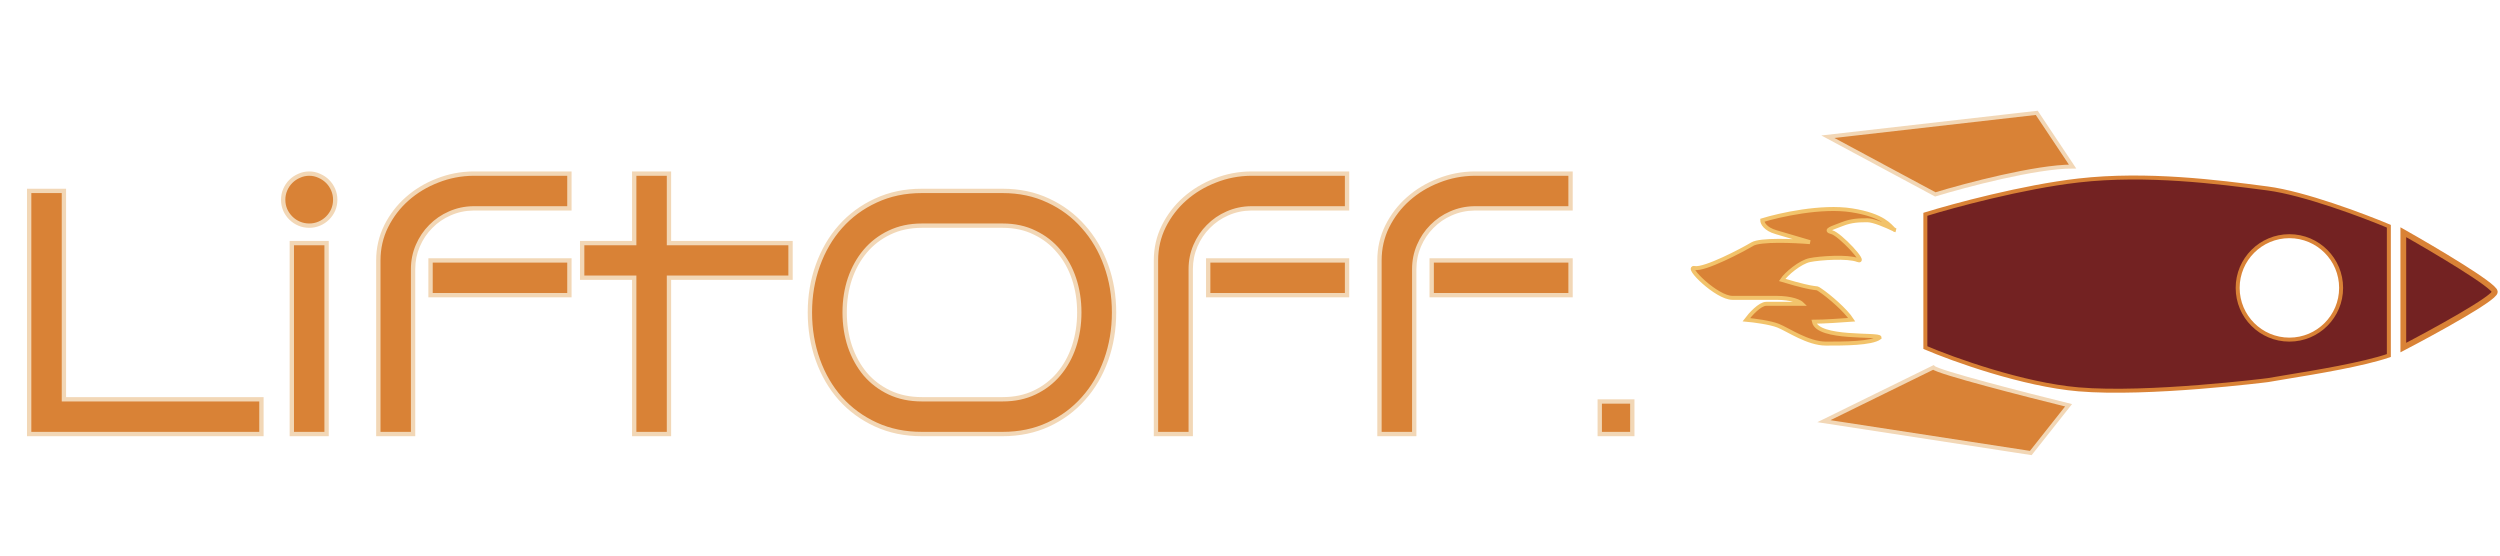 <svg width="288" height="64" viewBox="0 0 288 64" fill="none" xmlns="http://www.w3.org/2000/svg">
<path fill-rule="evenodd" clip-rule="evenodd" d="M275.196 26.062C272.293 24.84 265.433 22.258 261.217 21.708C261.115 21.695 261.012 21.681 260.908 21.668C255.619 20.977 247.312 19.893 239.446 20.792C233.03 21.525 225.009 23.694 221.8 24.687V40.041C225.009 41.416 233.03 44.304 239.446 44.854C247.467 45.541 261.266 43.788 261.266 43.788C261.796 43.691 262.545 43.568 263.433 43.422C266.802 42.868 272.173 41.986 275.196 40.958V26.062ZM269.696 33.166C269.696 29.876 267.028 27.208 263.737 27.208C260.447 27.208 257.779 29.876 257.779 33.166C257.779 36.457 260.447 39.125 263.737 39.125C267.028 39.125 269.696 36.457 269.696 33.166Z" fill="#732222"/>
<path d="M261.217 21.708L261.187 21.936L261.217 21.708ZM275.196 26.062H275.425V25.91L275.285 25.851L275.196 26.062ZM260.908 21.668L260.938 21.441L260.908 21.668ZM239.446 20.792L239.472 21.019L239.446 20.792ZM221.8 24.687L221.733 24.468L221.571 24.518V24.687H221.8ZM221.8 40.041H221.571V40.192L221.71 40.252L221.8 40.041ZM239.446 44.854L239.466 44.625L239.446 44.854ZM261.266 43.788L261.295 44.016L261.307 44.014L261.266 43.788ZM263.433 43.422L263.396 43.196H263.396L263.433 43.422ZM275.196 40.958L275.269 41.175L275.425 41.122V40.958H275.196ZM261.187 21.936C265.369 22.481 272.203 25.051 275.107 26.274L275.285 25.851C272.383 24.629 265.497 22.035 261.246 21.481L261.187 21.936ZM260.878 21.895C260.982 21.909 261.085 21.922 261.187 21.936L261.246 21.481C261.145 21.468 261.042 21.454 260.938 21.441L260.878 21.895ZM239.472 21.019C247.306 20.124 255.586 21.204 260.878 21.895L260.938 21.441C255.652 20.75 247.318 19.661 239.42 20.564L239.472 21.019ZM221.868 24.906C225.071 23.915 233.076 21.75 239.472 21.019L239.42 20.564C232.983 21.3 224.946 23.474 221.733 24.468L221.868 24.906ZM222.03 40.041V24.687H221.571V40.041H222.03ZM239.466 44.625C233.086 44.079 225.092 41.203 221.891 39.831L221.71 40.252C224.926 41.63 232.973 44.529 239.427 45.082L239.466 44.625ZM261.266 43.788C261.237 43.561 261.237 43.561 261.237 43.561C261.237 43.561 261.237 43.561 261.237 43.561C261.236 43.561 261.236 43.561 261.235 43.561C261.233 43.561 261.231 43.562 261.228 43.562C261.221 43.563 261.211 43.564 261.198 43.566C261.172 43.569 261.133 43.574 261.081 43.58C260.979 43.593 260.827 43.611 260.631 43.635C260.238 43.681 259.669 43.747 258.96 43.824C257.543 43.977 255.569 44.174 253.346 44.35C248.895 44.703 243.456 44.968 239.466 44.625L239.427 45.082C243.457 45.428 248.928 45.16 253.382 44.807C255.611 44.631 257.589 44.433 259.009 44.279C259.72 44.202 260.291 44.136 260.685 44.09C260.882 44.066 261.034 44.048 261.137 44.035C261.189 44.029 261.228 44.024 261.255 44.021C261.268 44.019 261.278 44.018 261.285 44.017C261.288 44.016 261.291 44.016 261.293 44.016C261.293 44.016 261.294 44.016 261.294 44.016C261.295 44.016 261.295 44.016 261.295 44.016C261.295 44.016 261.295 44.016 261.266 43.788ZM263.396 43.196C262.509 43.342 261.757 43.465 261.225 43.563L261.307 44.014C261.835 43.917 262.581 43.794 263.471 43.648L263.396 43.196ZM275.122 40.741C272.122 41.761 266.773 42.641 263.396 43.196L263.471 43.648C266.831 43.096 272.225 42.21 275.269 41.175L275.122 40.741ZM274.966 26.062V40.958H275.425V26.062H274.966ZM263.737 27.437C266.902 27.437 269.467 30.002 269.467 33.166H269.925C269.925 29.749 267.155 26.979 263.737 26.979V27.437ZM258.008 33.166C258.008 30.002 260.573 27.437 263.737 27.437V26.979C260.32 26.979 257.55 29.749 257.55 33.166H258.008ZM263.737 38.895C260.573 38.895 258.008 36.331 258.008 33.166H257.55C257.55 36.584 260.32 39.354 263.737 39.354V38.895ZM269.467 33.166C269.467 36.331 266.902 38.895 263.737 38.895V39.354C267.155 39.354 269.925 36.584 269.925 33.166H269.467Z" fill="#D98236"/>
<g filter="url(#filter0_dddddd_68_18)">
<path d="M218.363 26.521C218.294 26.521 218.229 26.484 218.155 26.419C217.323 26.017 215.827 25.375 215.155 25.375C214.238 25.375 213.321 25.375 212.176 25.833C211.03 26.291 210.113 26.521 211.03 26.75C211.946 26.979 215.155 30.416 214.009 29.958C212.863 29.5 209.655 29.729 208.509 29.958C207.363 30.187 205.759 31.562 205.301 32.25C209.884 33.625 208.967 32.937 209.655 33.396C210.733 34.115 212.634 35.764 213.321 36.833C212.328 36.909 210.067 37.062 208.967 37.062C209.426 39.125 216.53 38.437 216.53 38.895C215.613 39.583 212.405 39.583 210.342 39.583C208.28 39.583 205.988 37.979 204.842 37.52C203.926 37.154 202.016 36.909 201.176 36.833C201.634 36.222 202.734 35 203.467 35H207.592C207.363 34.771 206.447 34.312 204.613 34.312H199.572C197.738 34.312 194.072 30.646 195.218 30.875C196.363 31.104 200.717 28.812 201.863 28.125C202.78 27.575 206.676 27.743 208.509 27.896C207.745 27.666 205.897 27.116 204.613 26.75C203.33 26.383 203.009 25.68 203.009 25.375C204.995 24.764 209.838 23.679 213.321 24.229C217.015 24.812 217.74 26.055 218.155 26.419C218.23 26.455 218.3 26.489 218.363 26.521Z" fill="#D98236"/>
<path d="M218.363 26.521C218.294 26.521 218.229 26.484 218.155 26.419C217.323 26.017 215.827 25.375 215.155 25.375C214.238 25.375 213.321 25.375 212.176 25.833C211.03 26.291 210.113 26.521 211.03 26.75C211.946 26.979 215.155 30.416 214.009 29.958C212.863 29.5 209.655 29.729 208.509 29.958C207.363 30.187 205.759 31.562 205.301 32.25C209.884 33.625 208.967 32.937 209.655 33.396C210.733 34.115 212.634 35.764 213.321 36.833C212.328 36.909 210.067 37.062 208.967 37.062C209.426 39.125 216.53 38.437 216.53 38.895C215.613 39.583 212.405 39.583 210.342 39.583C208.28 39.583 205.988 37.979 204.842 37.52C203.926 37.154 202.016 36.909 201.176 36.833C201.634 36.222 202.734 35 203.467 35H207.592C207.363 34.771 206.447 34.312 204.613 34.312H199.572C197.738 34.312 194.072 30.646 195.218 30.875C196.363 31.104 200.717 28.812 201.863 28.125C202.78 27.575 206.676 27.743 208.509 27.896C207.745 27.666 205.897 27.116 204.613 26.75C203.33 26.383 203.009 25.68 203.009 25.375C204.995 24.764 209.838 23.679 213.321 24.229C217.015 24.812 217.74 26.055 218.155 26.419C218.23 26.455 218.3 26.489 218.363 26.521Z" stroke="#F2C36B" stroke-width="0.458"/>
</g>
<path d="M210.113 48.52L222.717 42.333C223.267 42.883 233.335 45.465 238.3 46.687L233.946 52.187L210.113 48.52Z" fill="#D98236" stroke="#F2D7B6" stroke-width="0.458"/>
<path d="M234.634 13L238.759 19.187C234.542 19.187 226.46 21.326 222.946 22.396L210.571 15.75L234.634 13Z" fill="#D98236" stroke="#F2D7B6" stroke-width="0.458"/>
<path d="M276.862 40.041V26.75C280.376 28.736 287.404 32.891 287.404 33.625C287.404 34.358 280.376 38.208 276.862 40.041Z" fill="#732222" stroke="#D98236" stroke-width="0.662"/>
<path d="M30.117 50H3.359V21.992H7.363V45.996H30.117V50ZM38.618 23.008C38.618 23.424 38.54 23.815 38.384 24.18C38.227 24.531 38.013 24.844 37.739 25.117C37.466 25.391 37.147 25.605 36.782 25.762C36.417 25.918 36.033 25.996 35.63 25.996C35.213 25.996 34.822 25.918 34.458 25.762C34.093 25.605 33.774 25.391 33.501 25.117C33.227 24.844 33.013 24.531 32.856 24.18C32.7 23.815 32.622 23.424 32.622 23.008C32.622 22.604 32.7 22.22 32.856 21.855C33.013 21.491 33.227 21.172 33.501 20.898C33.774 20.625 34.093 20.41 34.458 20.254C34.822 20.085 35.213 20 35.63 20C36.033 20 36.417 20.085 36.782 20.254C37.147 20.41 37.466 20.625 37.739 20.898C38.013 21.172 38.227 21.491 38.384 21.855C38.54 22.22 38.618 22.604 38.618 23.008ZM37.622 50H33.618V28.008H37.622V50ZM65.595 24.004H54.521C53.558 24.017 52.653 24.212 51.806 24.59C50.973 24.954 50.244 25.456 49.619 26.094C48.994 26.719 48.499 27.454 48.134 28.301C47.77 29.147 47.587 30.046 47.587 30.996V50H43.584V30C43.584 28.594 43.883 27.285 44.482 26.074C45.094 24.85 45.901 23.796 46.904 22.91C47.919 22.012 49.085 21.309 50.4 20.801C51.715 20.28 53.089 20.013 54.521 20H65.595V24.004ZM65.595 34.004H49.599V30H65.595V34.004ZM77.065 50H73.061V31.992H67.065V28.008H73.061V20H77.065V28.008H91.069V31.992H77.065V50ZM128.339 35.996C128.339 37.936 128.033 39.759 127.421 41.465C126.809 43.171 125.937 44.655 124.804 45.918C123.684 47.181 122.336 48.177 120.761 48.906C119.185 49.635 117.434 50 115.507 50H106.191C104.251 50 102.486 49.635 100.898 48.906C99.309 48.177 97.948 47.181 96.816 45.918C95.696 44.655 94.83 43.171 94.218 41.465C93.606 39.759 93.3 37.936 93.3 35.996C93.3 34.069 93.606 32.259 94.218 30.566C94.83 28.861 95.696 27.376 96.816 26.113C97.948 24.837 99.309 23.835 100.898 23.105C102.486 22.363 104.251 21.992 106.191 21.992H115.507C117.434 21.992 119.185 22.363 120.761 23.105C122.336 23.835 123.684 24.837 124.804 26.113C125.937 27.376 126.809 28.861 127.421 30.566C128.033 32.259 128.339 34.069 128.339 35.996ZM124.335 35.996C124.335 34.616 124.133 33.32 123.73 32.109C123.326 30.898 122.74 29.844 121.972 28.945C121.217 28.034 120.292 27.318 119.198 26.797C118.118 26.263 116.887 25.996 115.507 25.996H106.191C104.81 25.996 103.567 26.263 102.46 26.797C101.366 27.318 100.435 28.034 99.667 28.945C98.912 29.844 98.326 30.898 97.909 32.109C97.506 33.32 97.304 34.616 97.304 35.996C97.304 37.376 97.506 38.678 97.909 39.902C98.326 41.113 98.912 42.175 99.667 43.086C100.435 43.984 101.366 44.694 102.46 45.215C103.567 45.736 104.81 45.996 106.191 45.996H115.507C116.887 45.996 118.118 45.736 119.198 45.215C120.292 44.694 121.217 43.984 121.972 43.086C122.74 42.175 123.326 41.113 123.73 39.902C124.133 38.678 124.335 37.376 124.335 35.996ZM155.18 24.004H144.105C143.142 24.017 142.237 24.212 141.391 24.59C140.557 24.954 139.828 25.456 139.203 26.094C138.578 26.719 138.083 27.454 137.719 28.301C137.354 29.147 137.172 30.046 137.172 30.996V50H133.168V30C133.168 28.594 133.467 27.285 134.066 26.074C134.678 24.85 135.486 23.796 136.488 22.91C137.504 22.012 138.669 21.309 139.984 20.801C141.299 20.28 142.673 20.013 144.105 20H155.18V24.004ZM155.18 34.004H139.184V30H155.18V34.004ZM180.927 24.004H169.852C168.889 24.017 167.984 24.212 167.137 24.59C166.304 24.954 165.575 25.456 164.95 26.094C164.325 26.719 163.83 27.454 163.466 28.301C163.101 29.147 162.919 30.046 162.919 30.996V50H158.915V30C158.915 28.594 159.214 27.285 159.813 26.074C160.425 24.85 161.233 23.796 162.235 22.91C163.251 22.012 164.416 21.309 165.731 20.801C167.046 20.28 168.42 20.013 169.852 20H180.927V24.004ZM180.927 34.004H164.93V30H180.927V34.004ZM188.041 50H184.291V46.25H188.041V50Z" fill="#D98236"/>
<path d="M30.117 50V50.25H30.367V50H30.117ZM3.359 50H3.109V50.25H3.359V50ZM3.359 21.992V21.742H3.109V21.992H3.359ZM7.363 21.992H7.613V21.742H7.363V21.992ZM7.363 45.996H7.113V46.246H7.363V45.996ZM30.117 45.996H30.367V45.746H30.117V45.996ZM30.117 49.75H3.359V50.25H30.117V49.75ZM3.609 50V21.992H3.109V50H3.609ZM3.359 22.242H7.363V21.742H3.359V22.242ZM7.113 21.992V45.996H7.613V21.992H7.113ZM7.363 46.246H30.117V45.746H7.363V46.246ZM29.867 45.996V50H30.367V45.996H29.867ZM38.384 24.18L38.612 24.281L38.613 24.278L38.384 24.18ZM32.856 24.18L32.626 24.278L32.628 24.281L32.856 24.18ZM34.458 20.254L34.556 20.484L34.563 20.481L34.458 20.254ZM36.782 20.254L36.677 20.481L36.684 20.484L36.782 20.254ZM37.622 50V50.25H37.872V50H37.622ZM33.618 50H33.368V50.25H33.618V50ZM33.618 28.008V27.758H33.368V28.008H33.618ZM37.622 28.008H37.872V27.758H37.622V28.008ZM38.368 23.008C38.368 23.392 38.296 23.749 38.154 24.081L38.613 24.278C38.784 23.881 38.868 23.457 38.868 23.008H38.368ZM38.155 24.078C38.011 24.401 37.814 24.689 37.562 24.94L37.916 25.294C38.211 24.999 38.443 24.661 38.612 24.281L38.155 24.078ZM37.562 24.94C37.312 25.191 37.02 25.388 36.684 25.532L36.88 25.991C37.274 25.823 37.619 25.59 37.916 25.294L37.562 24.94ZM36.684 25.532C36.351 25.675 36 25.746 35.63 25.746V26.246C36.067 26.246 36.484 26.161 36.88 25.991L36.684 25.532ZM35.63 25.746C35.245 25.746 34.888 25.674 34.556 25.532L34.359 25.991C34.757 26.162 35.181 26.246 35.63 26.246V25.746ZM34.556 25.532C34.22 25.388 33.928 25.191 33.678 24.94L33.324 25.294C33.62 25.59 33.966 25.823 34.359 25.991L34.556 25.532ZM33.678 24.94C33.426 24.689 33.228 24.401 33.085 24.078L32.628 24.281C32.797 24.661 33.029 24.999 33.324 25.294L33.678 24.94ZM33.086 24.081C32.944 23.749 32.872 23.392 32.872 23.008H32.372C32.372 23.457 32.456 23.881 32.627 24.278L33.086 24.081ZM32.872 23.008C32.872 22.637 32.943 22.287 33.086 21.954L32.627 21.757C32.457 22.153 32.372 22.571 32.372 23.008H32.872ZM33.086 21.954C33.23 21.618 33.427 21.326 33.678 21.075L33.324 20.722C33.028 21.018 32.795 21.364 32.627 21.757L33.086 21.954ZM33.678 21.075C33.928 20.825 34.22 20.628 34.556 20.484L34.359 20.024C33.966 20.193 33.62 20.425 33.324 20.722L33.678 21.075ZM34.563 20.481C34.894 20.327 35.248 20.25 35.63 20.25V19.75C35.178 19.75 34.751 19.842 34.352 20.027L34.563 20.481ZM35.63 20.25C35.997 20.25 36.345 20.327 36.677 20.481L36.887 20.027C36.49 19.843 36.069 19.75 35.63 19.75V20.25ZM36.684 20.484C37.02 20.628 37.312 20.825 37.562 21.075L37.916 20.722C37.619 20.425 37.274 20.193 36.88 20.024L36.684 20.484ZM37.562 21.075C37.813 21.326 38.01 21.618 38.154 21.954L38.613 21.757C38.445 21.364 38.212 21.018 37.916 20.722L37.562 21.075ZM38.154 21.954C38.297 22.287 38.368 22.637 38.368 23.008H38.868C38.868 22.571 38.783 22.153 38.613 21.757L38.154 21.954ZM37.622 49.75H33.618V50.25H37.622V49.75ZM33.868 50V28.008H33.368V50H33.868ZM33.618 28.258H37.622V27.758H33.618V28.258ZM37.372 28.008V50H37.872V28.008H37.372ZM65.595 24.004V24.254H65.845V24.004H65.595ZM54.521 24.004V23.754L54.518 23.754L54.521 24.004ZM51.806 24.59L51.907 24.819L51.908 24.818L51.806 24.59ZM49.619 26.094L49.795 26.27L49.797 26.269L49.619 26.094ZM47.587 50V50.25H47.837V50H47.587ZM43.584 50H43.334V50.25H43.584V50ZM44.482 26.074L44.258 25.962L44.258 25.963L44.482 26.074ZM46.904 22.91L47.069 23.098L47.07 23.097L46.904 22.91ZM50.4 20.801L50.49 21.034L50.492 21.033L50.4 20.801ZM54.521 20V19.75L54.519 19.75L54.521 20ZM65.595 20H65.845V19.75H65.595V20ZM65.595 34.004V34.254H65.845V34.004H65.595ZM49.599 34.004H49.349V34.254H49.599V34.004ZM49.599 30V29.75H49.349V30H49.599ZM65.595 30H65.845V29.75H65.595V30ZM65.595 23.754H54.521V24.254H65.595V23.754ZM54.518 23.754C53.522 23.767 52.583 23.97 51.704 24.361L51.908 24.818C52.722 24.455 53.593 24.267 54.525 24.254L54.518 23.754ZM51.706 24.361C50.844 24.738 50.088 25.258 49.44 25.919L49.797 26.269C50.4 25.654 51.102 25.171 51.907 24.819L51.706 24.361ZM49.442 25.917C48.794 26.565 48.281 27.328 47.905 28.202L48.364 28.4C48.717 27.581 49.194 26.872 49.795 26.27L49.442 25.917ZM47.905 28.202C47.526 29.081 47.337 30.013 47.337 30.996H47.837C47.837 30.078 48.013 29.214 48.364 28.4L47.905 28.202ZM47.337 30.996V50H47.837V30.996H47.337ZM47.587 49.75H43.584V50.25H47.587V49.75ZM43.834 50V30H43.334V50H43.834ZM43.834 30C43.834 28.631 44.125 27.36 44.706 26.185L44.258 25.963C43.641 27.21 43.334 28.557 43.334 30H43.834ZM44.706 26.186C45.304 24.99 46.091 23.961 47.069 23.098L46.738 22.723C45.711 23.63 44.884 24.71 44.258 25.962L44.706 26.186ZM47.07 23.097C48.062 22.219 49.202 21.532 50.49 21.034L50.31 20.568C48.968 21.086 47.777 21.804 46.738 22.723L47.07 23.097ZM50.492 21.033C51.778 20.524 53.121 20.263 54.523 20.25L54.519 19.75C53.056 19.763 51.652 20.036 50.308 20.568L50.492 21.033ZM54.521 20.25H65.595V19.75H54.521V20.25ZM65.345 20V24.004H65.845V20H65.345ZM65.595 33.754H49.599V34.254H65.595V33.754ZM49.849 34.004V30H49.349V34.004H49.849ZM49.599 30.25H65.595V29.75H49.599V30.25ZM65.345 30V34.004H65.845V30H65.345ZM77.065 50V50.25H77.315V50H77.065ZM73.061 50H72.811V50.25H73.061V50ZM73.061 31.992H73.311V31.742H73.061V31.992ZM67.065 31.992H66.815V32.242H67.065V31.992ZM67.065 28.008V27.758H66.815V28.008H67.065ZM73.061 28.008V28.258H73.311V28.008H73.061ZM73.061 20V19.75H72.811V20H73.061ZM77.065 20H77.315V19.75H77.065V20ZM77.065 28.008H76.815V28.258H77.065V28.008ZM91.069 28.008H91.319V27.758H91.069V28.008ZM91.069 31.992V32.242H91.319V31.992H91.069ZM77.065 31.992V31.742H76.815V31.992H77.065ZM77.065 49.75H73.061V50.25H77.065V49.75ZM73.311 50V31.992H72.811V50H73.311ZM73.061 31.742H67.065V32.242H73.061V31.742ZM67.315 31.992V28.008H66.815V31.992H67.315ZM67.065 28.258H73.061V27.758H67.065V28.258ZM73.311 28.008V20H72.811V28.008H73.311ZM73.061 20.25H77.065V19.75H73.061V20.25ZM76.815 20V28.008H77.315V20H76.815ZM77.065 28.258H91.069V27.758H77.065V28.258ZM90.819 28.008V31.992H91.319V28.008H90.819ZM91.069 31.742H77.065V32.242H91.069V31.742ZM76.815 31.992V50H77.315V31.992H76.815ZM124.804 45.918L124.618 45.751L124.617 45.752L124.804 45.918ZM100.898 48.906L100.793 49.133L100.898 48.906ZM96.816 45.918L96.629 46.084L96.629 46.085L96.816 45.918ZM94.218 41.465L93.983 41.549L94.218 41.465ZM94.218 30.566L94.453 30.651L94.453 30.651L94.218 30.566ZM96.816 26.113L96.629 25.947L96.629 25.947L96.816 26.113ZM100.898 23.105L101.002 23.333L101.003 23.332L100.898 23.105ZM120.761 23.105L120.654 23.332L120.656 23.332L120.761 23.105ZM124.804 26.113L124.616 26.278L124.618 26.28L124.804 26.113ZM127.421 30.566L127.186 30.651L127.186 30.651L127.421 30.566ZM121.972 28.945L121.779 29.105L121.782 29.108L121.972 28.945ZM119.198 26.797L119.088 27.021L119.091 27.023L119.198 26.797ZM102.46 26.797L102.568 27.023L102.569 27.022L102.46 26.797ZM99.667 28.945L99.476 28.784L99.476 28.784L99.667 28.945ZM97.909 32.109L97.673 32.028L97.672 32.03L97.909 32.109ZM97.909 39.902L97.672 39.981L97.673 39.984L97.909 39.902ZM99.667 43.086L99.475 43.245L99.477 43.248L99.667 43.086ZM102.46 45.215L102.353 45.441L102.354 45.441L102.46 45.215ZM119.198 45.215L119.091 44.989L119.09 44.99L119.198 45.215ZM121.972 43.086L121.781 42.925L121.781 42.925L121.972 43.086ZM123.73 39.902L123.967 39.981L123.967 39.981L123.73 39.902ZM128.089 35.996C128.089 37.91 127.787 39.704 127.186 41.38L127.656 41.549C128.279 39.815 128.589 37.963 128.589 35.996H128.089ZM127.186 41.38C126.584 43.058 125.728 44.514 124.618 45.751L124.99 46.085C126.146 44.796 127.034 43.283 127.656 41.549L127.186 41.38ZM124.617 45.752C123.521 46.989 122.201 47.964 120.656 48.679L120.866 49.133C122.472 48.39 123.848 47.373 124.991 46.084L124.617 45.752ZM120.656 48.679C119.117 49.392 117.402 49.75 115.507 49.75V50.25C117.466 50.25 119.254 49.879 120.866 49.133L120.656 48.679ZM115.507 49.75H106.191V50.25H115.507V49.75ZM106.191 49.75C104.283 49.75 102.554 49.392 101.002 48.679L100.793 49.133C102.418 49.879 104.219 50.25 106.191 50.25V49.75ZM101.002 48.679C99.444 47.964 98.111 46.988 97.002 45.751L96.629 46.085C97.786 47.374 99.175 48.391 100.793 49.133L101.002 48.679ZM97.003 45.752C95.906 44.515 95.055 43.058 94.453 41.38L93.983 41.549C94.605 43.283 95.486 44.795 96.629 46.084L97.003 45.752ZM94.453 41.38C93.852 39.704 93.55 37.91 93.55 35.996H93.05C93.05 37.963 93.36 39.815 93.983 41.549L94.453 41.38ZM93.55 35.996C93.55 34.096 93.852 32.315 94.453 30.651L93.983 30.481C93.36 32.203 93.05 34.042 93.05 35.996H93.55ZM94.453 30.651C95.055 28.973 95.906 27.517 97.003 26.279L96.629 25.947C95.486 27.236 94.605 28.748 93.983 30.482L94.453 30.651ZM97.003 26.279C98.112 25.03 99.444 24.048 101.002 23.333L100.793 22.878C99.174 23.622 97.785 24.645 96.629 25.947L97.003 26.279ZM101.003 23.332C102.556 22.607 104.283 22.242 106.191 22.242V21.742C104.218 21.742 102.417 22.12 100.792 22.879L101.003 23.332ZM106.191 22.242H115.507V21.742H106.191V22.242ZM115.507 22.242C117.401 22.242 119.116 22.607 120.654 23.332L120.867 22.879C119.255 22.12 117.467 21.742 115.507 21.742V22.242ZM120.656 23.332C122.201 24.047 123.52 25.029 124.616 26.278L124.992 25.948C123.848 24.645 122.472 23.622 120.866 22.879L120.656 23.332ZM124.618 26.28C125.728 27.518 126.584 28.973 127.186 30.651L127.656 30.482C127.034 28.748 126.146 27.235 124.99 25.946L124.618 26.28ZM127.186 30.651C127.787 32.315 128.089 34.096 128.089 35.996H128.589C128.589 34.042 128.279 32.203 127.656 30.481L127.186 30.651ZM124.585 35.996C124.585 34.591 124.38 33.269 123.967 32.03L123.493 32.188C123.887 33.372 124.085 34.641 124.085 35.996H124.585ZM123.967 32.03C123.554 30.791 122.953 29.708 122.162 28.783L121.782 29.108C122.528 29.98 123.098 31.006 123.493 32.188L123.967 32.03ZM122.164 28.786C121.385 27.846 120.432 27.107 119.306 26.571L119.091 27.023C120.153 27.528 121.048 28.222 121.779 29.105L122.164 28.786ZM119.309 26.573C118.189 26.02 116.92 25.746 115.507 25.746V26.246C116.854 26.246 118.046 26.506 119.088 27.021L119.309 26.573ZM115.507 25.746H106.191V26.246H115.507V25.746ZM106.191 25.746C104.777 25.746 103.496 26.02 102.352 26.572L102.569 27.022C103.638 26.506 104.843 26.246 106.191 26.246V25.746ZM102.353 26.571C101.227 27.107 100.268 27.845 99.476 28.784L99.858 29.106C100.603 28.223 101.506 27.528 102.568 27.023L102.353 26.571ZM99.476 28.784C98.699 29.709 98.099 30.791 97.673 32.028L98.146 32.191C98.553 31.006 99.125 29.979 99.859 29.106L99.476 28.784ZM97.672 32.03C97.259 33.269 97.054 34.591 97.054 35.996H97.554C97.554 34.641 97.752 33.372 98.147 32.188L97.672 32.03ZM97.054 35.996C97.054 37.401 97.259 38.73 97.672 39.981L98.147 39.824C97.752 38.627 97.554 37.352 97.554 35.996H97.054ZM97.673 39.984C98.099 41.221 98.699 42.309 99.475 43.245L99.86 42.926C99.125 42.04 98.553 41.006 98.146 39.821L97.673 39.984ZM99.477 43.248C100.269 44.174 101.228 44.905 102.353 45.441L102.568 44.989C101.505 44.483 100.602 43.795 99.857 42.923L99.477 43.248ZM102.354 45.441C103.498 45.98 104.778 46.246 106.191 46.246V45.746C104.842 45.746 103.636 45.492 102.567 44.989L102.354 45.441ZM106.191 46.246H115.507V45.746H106.191V46.246ZM115.507 46.246C116.919 46.246 118.188 45.98 119.307 45.44L119.09 44.99C118.048 45.492 116.855 45.746 115.507 45.746V46.246ZM119.306 45.441C120.431 44.905 121.384 44.173 122.163 43.247L121.781 42.925C121.049 43.795 120.153 44.483 119.091 44.989L119.306 45.441ZM122.163 43.247C122.953 42.31 123.554 41.22 123.967 39.981L123.493 39.823C123.098 41.006 122.527 42.039 121.781 42.925L122.163 43.247ZM123.967 39.981C124.38 38.73 124.585 37.401 124.585 35.996H124.085C124.085 37.352 123.887 38.627 123.492 39.824L123.967 39.981ZM155.18 24.004V24.254H155.43V24.004H155.18ZM144.105 24.004V23.754L144.102 23.754L144.105 24.004ZM141.391 24.59L141.491 24.819L141.492 24.818L141.391 24.59ZM139.203 26.094L139.38 26.27L139.382 26.269L139.203 26.094ZM137.172 50V50.25H137.422V50H137.172ZM133.168 50H132.918V50.25H133.168V50ZM134.066 26.074L133.843 25.962L133.842 25.963L134.066 26.074ZM136.488 22.91L136.654 23.098L136.654 23.097L136.488 22.91ZM139.984 20.801L140.074 21.034L140.076 21.033L139.984 20.801ZM144.105 20V19.75L144.103 19.75L144.105 20ZM155.18 20H155.43V19.75H155.18V20ZM155.18 34.004V34.254H155.43V34.004H155.18ZM139.184 34.004H138.934V34.254H139.184V34.004ZM139.184 30V29.75H138.934V30H139.184ZM155.18 30H155.43V29.75H155.18V30ZM155.18 23.754H144.105V24.254H155.18V23.754ZM144.102 23.754C143.106 23.767 142.167 23.97 141.289 24.361L141.492 24.818C142.307 24.455 143.178 24.267 144.109 24.254L144.102 23.754ZM141.29 24.361C140.428 24.738 139.672 25.258 139.025 25.919L139.382 26.269C139.984 25.654 140.686 25.171 141.491 24.819L141.29 24.361ZM139.026 25.917C138.378 26.565 137.866 27.328 137.489 28.202L137.948 28.4C138.301 27.581 138.778 26.872 139.38 26.27L139.026 25.917ZM137.489 28.202C137.111 29.081 136.922 30.013 136.922 30.996H137.422C137.422 30.078 137.598 29.214 137.948 28.4L137.489 28.202ZM136.922 30.996V50H137.422V30.996H136.922ZM137.172 49.75H133.168V50.25H137.172V49.75ZM133.418 50V30H132.918V50H133.418ZM133.418 30C133.418 28.631 133.709 27.36 134.29 26.185L133.842 25.963C133.226 27.21 132.918 28.557 132.918 30H133.418ZM134.29 26.186C134.888 24.99 135.676 23.961 136.654 23.098L136.323 22.723C135.296 23.63 134.469 24.71 133.843 25.962L134.29 26.186ZM136.654 23.097C137.646 22.219 138.786 21.532 140.074 21.034L139.894 20.568C138.553 21.086 137.361 21.804 136.323 22.723L136.654 23.097ZM140.076 21.033C141.363 20.524 142.706 20.263 144.108 20.25L144.103 19.75C142.641 19.763 141.236 20.036 139.892 20.568L140.076 21.033ZM144.105 20.25H155.18V19.75H144.105V20.25ZM154.93 20V24.004H155.43V20H154.93ZM155.18 33.754H139.184V34.254H155.18V33.754ZM139.434 34.004V30H138.934V34.004H139.434ZM139.184 30.25H155.18V29.75H139.184V30.25ZM154.93 30V34.004H155.43V30H154.93ZM180.927 24.004V24.254H181.177V24.004H180.927ZM169.852 24.004V23.754L169.849 23.754L169.852 24.004ZM167.137 24.59L167.238 24.819L167.239 24.818L167.137 24.59ZM164.95 26.094L165.127 26.27L165.129 26.269L164.95 26.094ZM162.919 50V50.25H163.169V50H162.919ZM158.915 50H158.665V50.25H158.915V50ZM159.813 26.074L159.59 25.962L159.589 25.963L159.813 26.074ZM162.235 22.91L162.401 23.098L162.401 23.097L162.235 22.91ZM165.731 20.801L165.821 21.034L165.823 21.033L165.731 20.801ZM169.852 20V19.75L169.85 19.75L169.852 20ZM180.927 20H181.177V19.75H180.927V20ZM180.927 34.004V34.254H181.177V34.004H180.927ZM164.93 34.004H164.68V34.254H164.93V34.004ZM164.93 30V29.75H164.68V30H164.93ZM180.927 30H181.177V29.75H180.927V30ZM180.927 23.754H169.852V24.254H180.927V23.754ZM169.849 23.754C168.853 23.767 167.914 23.97 167.036 24.361L167.239 24.818C168.053 24.455 168.925 24.267 169.856 24.254L169.849 23.754ZM167.037 24.361C166.175 24.738 165.419 25.258 164.771 25.919L165.129 26.269C165.731 25.654 166.433 25.171 167.238 24.819L167.037 24.361ZM164.773 25.917C164.125 26.565 163.613 27.328 163.236 28.202L163.695 28.4C164.048 27.581 164.525 26.872 165.127 26.27L164.773 25.917ZM163.236 28.202C162.858 29.081 162.669 30.013 162.669 30.996H163.169C163.169 30.078 163.345 29.214 163.695 28.4L163.236 28.202ZM162.669 30.996V50H163.169V30.996H162.669ZM162.919 49.75H158.915V50.25H162.919V49.75ZM159.165 50V30H158.665V50H159.165ZM159.165 30C159.165 28.631 159.456 27.36 160.037 26.185L159.589 25.963C158.972 27.21 158.665 28.557 158.665 30H159.165ZM160.037 26.186C160.635 24.99 161.423 23.961 162.401 23.098L162.07 22.723C161.042 23.63 160.216 24.71 159.59 25.962L160.037 26.186ZM162.401 23.097C163.393 22.219 164.533 21.532 165.821 21.034L165.641 20.568C164.299 21.086 163.108 21.804 162.07 22.723L162.401 23.097ZM165.823 21.033C167.109 20.524 168.453 20.263 169.855 20.25L169.85 19.75C168.387 19.763 166.983 20.036 165.639 20.568L165.823 21.033ZM169.852 20.25H180.927V19.75H169.852V20.25ZM180.677 20V24.004H181.177V20H180.677ZM180.927 33.754H164.93V34.254H180.927V33.754ZM165.18 34.004V30H164.68V34.004H165.18ZM164.93 30.25H180.927V29.75H164.93V30.25ZM180.677 30V34.004H181.177V30H180.677ZM188.041 50V50.25H188.291V50H188.041ZM184.291 50H184.041V50.25H184.291V50ZM184.291 46.25V46H184.041V46.25H184.291ZM188.041 46.25H188.291V46H188.041V46.25ZM188.041 49.75H184.291V50.25H188.041V49.75ZM184.541 50V46.25H184.041V50H184.541ZM184.291 46.5H188.041V46H184.291V46.5ZM187.791 46.25V50H188.291V46.25H187.791Z" fill="#F2D7B6"/>
<defs>
<filter id="filter0_dddddd_68_18" x="171.386" y="0.464" width="70.464" height="62.732" filterUnits="userSpaceOnUse" color-interpolation-filters="sRGB">
<feFlood flood-opacity="0" result="BackgroundImageFix"/>
<feColorMatrix in="SourceAlpha" type="matrix" values="0 0 0 0 0 0 0 0 0 0 0 0 0 0 0 0 0 0 127 0" result="hardAlpha"/>
<feOffset/>
<feGaussianBlur stdDeviation="0.278"/>
<feColorMatrix type="matrix" values="0 0 0 0 0.851 0 0 0 0 0.51 0 0 0 0 0.212 0 0 0 1 0"/>
<feBlend mode="normal" in2="BackgroundImageFix" result="effect1_dropShadow_68_18"/>
<feColorMatrix in="SourceAlpha" type="matrix" values="0 0 0 0 0 0 0 0 0 0 0 0 0 0 0 0 0 0 127 0" result="hardAlpha"/>
<feOffset/>
<feGaussianBlur stdDeviation="0.557"/>
<feColorMatrix type="matrix" values="0 0 0 0 0.851 0 0 0 0 0.51 0 0 0 0 0.212 0 0 0 1 0"/>
<feBlend mode="normal" in2="effect1_dropShadow_68_18" result="effect2_dropShadow_68_18"/>
<feColorMatrix in="SourceAlpha" type="matrix" values="0 0 0 0 0 0 0 0 0 0 0 0 0 0 0 0 0 0 127 0" result="hardAlpha"/>
<feOffset/>
<feGaussianBlur stdDeviation="1.949"/>
<feColorMatrix type="matrix" values="0 0 0 0 0.851 0 0 0 0 0.51 0 0 0 0 0.212 0 0 0 1 0"/>
<feBlend mode="normal" in2="effect2_dropShadow_68_18" result="effect3_dropShadow_68_18"/>
<feColorMatrix in="SourceAlpha" type="matrix" values="0 0 0 0 0 0 0 0 0 0 0 0 0 0 0 0 0 0 127 0" result="hardAlpha"/>
<feOffset/>
<feGaussianBlur stdDeviation="3.897"/>
<feColorMatrix type="matrix" values="0 0 0 0 0.851 0 0 0 0 0.51 0 0 0 0 0.212 0 0 0 1 0"/>
<feBlend mode="normal" in2="effect3_dropShadow_68_18" result="effect4_dropShadow_68_18"/>
<feColorMatrix in="SourceAlpha" type="matrix" values="0 0 0 0 0 0 0 0 0 0 0 0 0 0 0 0 0 0 127 0" result="hardAlpha"/>
<feOffset/>
<feGaussianBlur stdDeviation="6.681"/>
<feColorMatrix type="matrix" values="0 0 0 0 0.851 0 0 0 0 0.51 0 0 0 0 0.212 0 0 0 1 0"/>
<feBlend mode="normal" in2="effect4_dropShadow_68_18" result="effect5_dropShadow_68_18"/>
<feColorMatrix in="SourceAlpha" type="matrix" values="0 0 0 0 0 0 0 0 0 0 0 0 0 0 0 0 0 0 127 0" result="hardAlpha"/>
<feOffset/>
<feGaussianBlur stdDeviation="11.692"/>
<feColorMatrix type="matrix" values="0 0 0 0 0.851 0 0 0 0 0.51 0 0 0 0 0.212 0 0 0 1 0"/>
<feBlend mode="normal" in2="effect5_dropShadow_68_18" result="effect6_dropShadow_68_18"/>
<feBlend mode="normal" in="SourceGraphic" in2="effect6_dropShadow_68_18" result="shape"/>
</filter>
</defs>
</svg>
